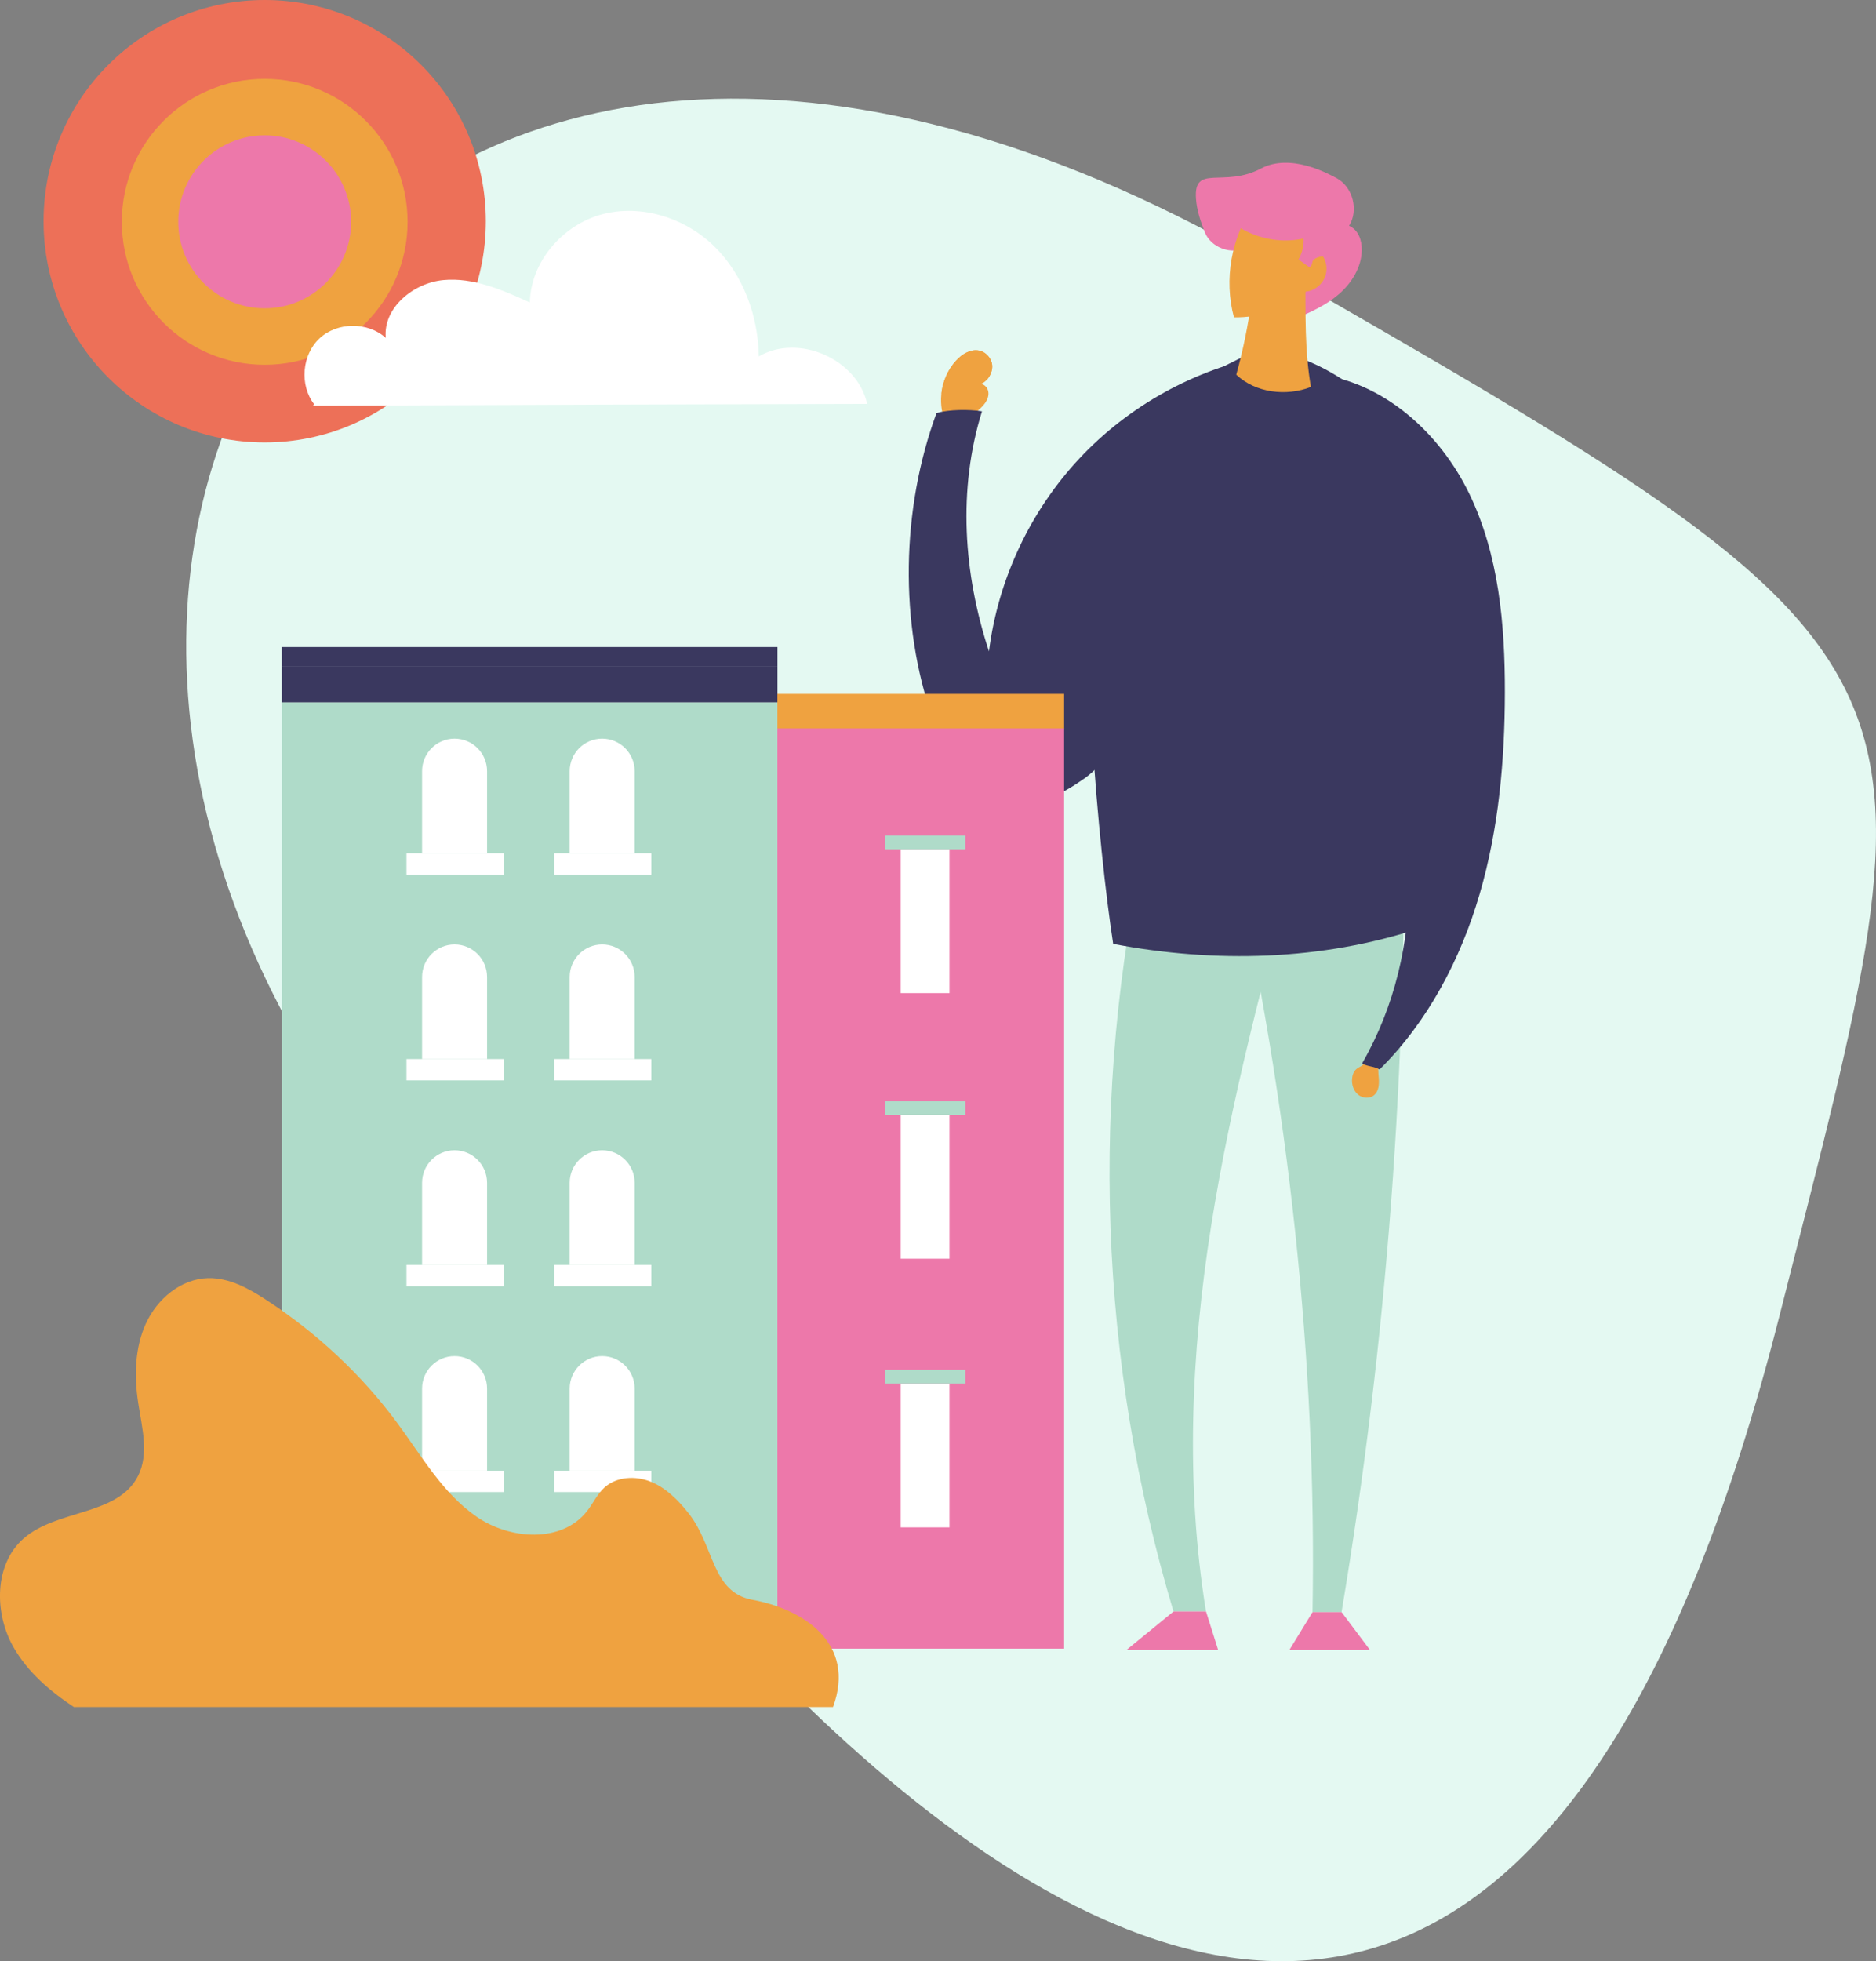 <!-- Generator: Adobe Illustrator 24.2.2, SVG Export Plug-In  -->
<svg version="1.1" xmlns="http://www.w3.org/2000/svg" xmlns:xlink="http://www.w3.org/1999/xlink" x="0px" y="0px"
	 width="724.19px" height="756.71px" viewBox="0 0 724.19 756.71"
	 style="overflow:visible;enable-background:new 0 0 724.19 756.71;" xml:space="preserve">
<rect x="0" y="0" width="724.19" height="756.71" fill="#808080" stroke="none"/>
<style type="text/css">
	.st0{fill:#E4F9F2;}
	.st1{fill:#EFA240;}
	.st2{fill:#3A385F;}
	.st3{fill:#ED78AA;}
	.st4{fill:#AFDBC9;}
	.st5{fill:#FFFFFF;}
	.st6{fill:#ED7058;}
</style>
<defs>
</defs>
<g>
	<path class="st0" d="M686.88,507.9c64.6-254.17,72.03-251.26-200.52-407.5C148.09-93.51-41.21,205.29,145.13,446.29
		C145.13,446.29,535.98,1101.65,686.88,507.9z"/>
	<g>
		<path class="st1" d="M374.41,161.87c0.76-1.28,1.86-2.32,2.96-3.32c1.1-1,2.22-2.01,3.05-3.24c0.83-1.24,1.35-2.75,1.09-4.22
			c-0.26-1.47-1.45-2.81-2.93-2.95c2.64-0.87,4.61-4.26,4.44-7.04c-0.17-2.78-2.38-5.3-5.11-5.84c-3.32-0.65-6.59,1.42-8.86,3.91
			c-5.24,5.74-7.14,14.33-4.81,21.74C367.48,162.57,370.98,163.07,374.41,161.87z"/>
		<path class="st2" d="M488.63,137.12c-27.35,5.3-52.91,19.44-71.95,39.78c-19.03,20.34-31.44,46.79-34.91,74.43
			c-9.88-30.04-12.09-62.43-2.7-92.63c-5.17-0.79-12.5-0.72-17.54,0.65c-13.61,36.87-14.48,81.15-1.4,118.21
			c5.18,14.69,14.73,30.42,30.17,32.46c10.09,1.33,19.91-3.73,28.23-9.6c21.42-15.11,31.19-62.53,40.35-87.09
			c6.4-17.16,16.04-8.71,23.48-25.44S495.59,154.06,488.63,137.12z"/>
		<path class="st3" d="M486.79,65.01c11.38-6.02,25.81,1.92,29.17,3.72c6.27,3.37,8.63,12.39,4.82,18.4c3.59,1.53,5,5.61,4.91,9.51
			c-0.15,6.52-3.89,12.56-8.82,16.84c-4.93,4.28-10.97,7.03-17,9.53c-3.37-1.76-4.79-5.9-5.1-9.69c-0.31-3.79,0.02-7.74-1.42-11.27
			c-2.08-5.1-7.47-9.09-12.35-6.53c-5.65,2.96-13.57,0.02-15.91-5.91c-1.64-4.16-3.07-8.41-3.4-12.86
			C460.68,63,472.35,72.66,486.79,65.01z"/>
		<path class="st4" d="M442.39,324.14c-21.88,97.95-18.19,201.5,10.61,297.64h12.55c-8-49.1-5.81-99.29,1.93-148.44
			s20.65-97.31,33.54-145.36C481.9,314.65,463.17,313.55,442.39,324.14z"/>
		<path class="st4" d="M541.73,304.33c1.7,106.33-6.3,212.81-23.85,317.7h-11.21c1.74-97.56-9.42-197.06-30.72-292.29
			c5.06-14.21,16.98-25.05,31.13-30.26c5.83-2.15,12.24-3.22,18.28-1.76S541.63,298.12,541.73,304.33z"/>
		<path class="st2" d="M487.01,134.45c-34.06,14.95-58,32.29-64.45,68.92c-6.45,36.63,1.48,124.07,7.16,160.83
			c39.17,7.48,80.62,6.47,118.47-6.09c6.98-24.53,14.18-81.88,15.19-107.37c1.02-25.49-3.37-51.7-16.27-73.71
			C534.22,155.04,512.27,137.95,487.01,134.45z"/>
		<path class="st1" d="M527.15,409.32c-0.14,0.82-0.81,1.45-1.51,1.9s-1.49,0.78-2.11,1.34c-1.02,0.91-1.48,2.31-1.59,3.67
			c-0.19,2.26,0.56,4.68,2.31,6.12c1.75,1.45,4.54,1.65,6.25,0.16c1.73-1.5,1.92-4.09,1.76-6.37c-0.17-2.28-0.55-4.69,0.42-6.77
			C531.07,408.44,528.94,408.82,527.15,409.32z"/>
		<path class="st2" d="M507.8,144.29c26.03,2.79,47.96,22.6,59.37,46.17s13.8,50.45,13.76,76.63c-0.04,26.26-2.38,52.69-9.75,77.89
			c-7.37,25.2-19.98,49.2-38.63,67.68c-2.01-1.31-4.72-1.06-6.73-2.37c25.14-43.56,23.73-100.7-1.81-144.03
			c-15.82-26.85-14.08-60.3-15.96-91.41C507.49,165.57,510.58,153.16,507.8,144.29z"/>
		<path class="st1" d="M483.11,115.89c-1.31,9.68-3.27,19.27-5.87,28.68c7.41,7.03,19.31,8.46,28.82,4.74
			c-2.47-14.06-2.04-28.18-2.15-42.46C496.48,108.04,489.09,111.3,483.11,115.89z"/>
		<path class="st1" d="M483.97,79.16c-8.69,12.38-11.56,28.67-7.63,43.28c9.93,0.18,20.56-3.14,27.8-9.94
			c3.17-0.27,6.02-2.51,7.26-5.44c1.24-2.93,0.72-6.53-1.31-8.99c2.46-3.98,1.75-8.2-0.38-12.37c-2.13-4.17-6.27-7.17-10.83-8.21
			C494.32,76.45,486.65,75.33,483.97,79.16z"/>
		<polygon class="st3" points="453.01,621.78 434.82,636.65 470.24,636.65 465.56,621.78 		"/>
		<polygon class="st3" points="506.68,622.03 497.72,636.65 528.86,636.65 517.89,622.03 		"/>
		<path class="st3" d="M505.53,103.16c1.64-1.34,0.37-2.46,2.26-3.43c1.89-0.97,4.34-1.24,6.05,0.02c3.88-6.5,3.14-15.97-1.84-21.66
			c-4.99-5.7-13.01-8.25-20.54-7.49c-7.53,0.76-13.48,5.33-19.03,10.48c0.08,1.86,1.54,3.35,3,4.52c7.68,6.12,18.18,8.55,27.77,6.44
			c0.22,2.71-0.59,5.72-1.94,8.08"/>
		<path class="st1" d="M381.15,146.31c1.23-1.45,1.98-3.46,1.88-5.21c-0.17-2.78-2.38-5.3-5.11-5.84c-3.31-0.65-6.59,1.42-8.86,3.91
			c-3.19,3.49-5.14,8.04-5.65,12.74c1.12,0.13,2.27,0.01,3.38-0.21c1.97-0.39,3.93-1.11,5.45-2.42c1.52-1.31,3.57-3.65,3.38-5.65
			C376.86,145.36,379.01,146.4,381.15,146.31z"/>
	</g>
	<rect x="108.86" y="271" class="st4" width="191.24" height="365.49"/>
	<path class="st5" d="M175.47,285c-6.93,0-12.54,5.61-12.54,12.54v31.68h25.09v-31.68C188.02,290.61,182.4,285,175.47,285z"/>
	<path class="st5" d="M232.45,285c-6.93,0-12.54,5.61-12.54,12.54v31.68h25.09v-31.68C244.99,290.61,239.37,285,232.45,285z"/>
	<path class="st5" d="M175.47,364.41c-6.93,0-12.54,5.62-12.54,12.55v31.68h25.09v-31.68C188.02,370.03,182.4,364.41,175.47,364.41z
		"/>
	<path class="st5" d="M232.45,364.41c-6.93,0-12.54,5.62-12.54,12.55v31.68h25.09v-31.68C244.99,370.03,239.37,364.41,232.45,364.41
		z"/>
	<path class="st5" d="M175.47,443.83c-6.93,0-12.54,5.61-12.54,12.54v31.68h25.09v-31.68C188.02,449.44,182.4,443.83,175.47,443.83z
		"/>
	<path class="st5" d="M232.45,443.83c-6.93,0-12.54,5.61-12.54,12.54v31.68h25.09v-31.68C244.99,449.44,239.37,443.83,232.45,443.83
		z"/>
	<path class="st5" d="M175.47,523.24c-6.93,0-12.54,5.62-12.54,12.54v31.68h25.09v-31.68C188.02,528.86,182.4,523.24,175.47,523.24z
		"/>
	<path class="st5" d="M232.45,523.24c-6.93,0-12.54,5.62-12.54,12.54v31.68h25.09v-31.68C244.99,528.86,239.37,523.24,232.45,523.24
		z"/>
	<g>
		<rect x="156.91" y="329.22" class="st5" width="37.54" height="8.24"/>
		<rect x="213.89" y="329.22" class="st5" width="37.54" height="8.24"/>
		<rect x="156.91" y="408.63" class="st5" width="37.54" height="8.24"/>
		<rect x="213.89" y="408.63" class="st5" width="37.54" height="8.24"/>
		<rect x="156.91" y="488.05" class="st5" width="37.54" height="8.24"/>
		<rect x="213.89" y="488.05" class="st5" width="37.54" height="8.24"/>
		<rect x="156.91" y="567.46" class="st5" width="37.54" height="8.24"/>
		<rect x="213.89" y="567.46" class="st5" width="37.54" height="8.24"/>
	</g>
	<rect x="108.81" y="256.97" class="st2" width="191.32" height="14.03"/>
	<rect x="108.81" y="249.65" class="st2" width="191.32" height="7.32"/>
	<rect x="300.1" y="267.73" class="st1" width="110.68" height="13.72"/>
	<rect x="300.1" y="281.06" class="st3" width="110.68" height="355.06"/>
	<rect x="347.7" y="327.7" class="st5" width="18.82" height="55.5"/>
	<rect x="341.6" y="322.42" class="st4" width="31.03" height="5.28"/>
	<rect x="347.7" y="430.16" class="st5" width="18.82" height="55.5"/>
	<rect x="341.6" y="424.88" class="st4" width="31.03" height="5.28"/>
	<rect x="347.7" y="533.83" class="st5" width="18.82" height="55.5"/>
	<rect x="341.6" y="528.55" class="st4" width="31.03" height="5.28"/>
	<circle class="st6" cx="102.18" cy="85.36" r="85.36"/>
	<circle class="st1" cx="102.18" cy="85.59" r="55.16"/>
	<circle class="st3" cx="102.18" cy="85.59" r="33.37"/>
	<g>
		<path class="st5" d="M120.73,156.55c71.34-0.32,142.68-0.56,214.02-0.71c-3.8-17.32-26.54-27.27-41.84-18.31
			c-0.23-15.7-6.01-31.58-17.25-42.54c-11.24-10.96-28.16-16.36-43.32-12.28c-15.16,4.08-27.49,18.29-27.81,33.99
			c-10.6-4.82-21.83-9.74-33.42-8.63c-11.59,1.11-23.25,10.69-22.2,22.29c-6.93-6.26-18.68-6.18-25.53,0.17
			c-6.85,6.35-7.82,18.05-2.11,25.44"/>
	</g>
	<path class="st1" d="M28.52,658.65l293.05,0c9-24.5-11.31-37.75-31.08-41.37c-15.89-2.91-14.58-20.62-24.67-33.39
		c-3.99-5.04-8.68-9.78-14.59-12.18c-5.92-2.4-13.28-2.02-17.99,2.33c-2.71,2.5-4.28,5.99-6.55,8.91
		c-9.71,12.53-29.77,11.21-42.76,2.23c-12.99-8.98-21.12-23.32-30.53-36.08c-13.8-18.72-31.08-34.75-50.44-47.43
		c-6.9-4.52-14.55-8.75-22.77-8.51c-10.35,0.3-19.53,8.01-23.88,17.53c-4.35,9.52-4.52,20.5-2.92,30.86
		c1.45,9.36,4.17,19.45-0.08,27.89c-7.77,15.44-31.17,12.83-44.15,24.13c-11.4,9.92-11.48,28.7-4,41.9
		C10.65,645.15,19.2,652.45,28.52,658.65z"/>
</g>
</svg>
